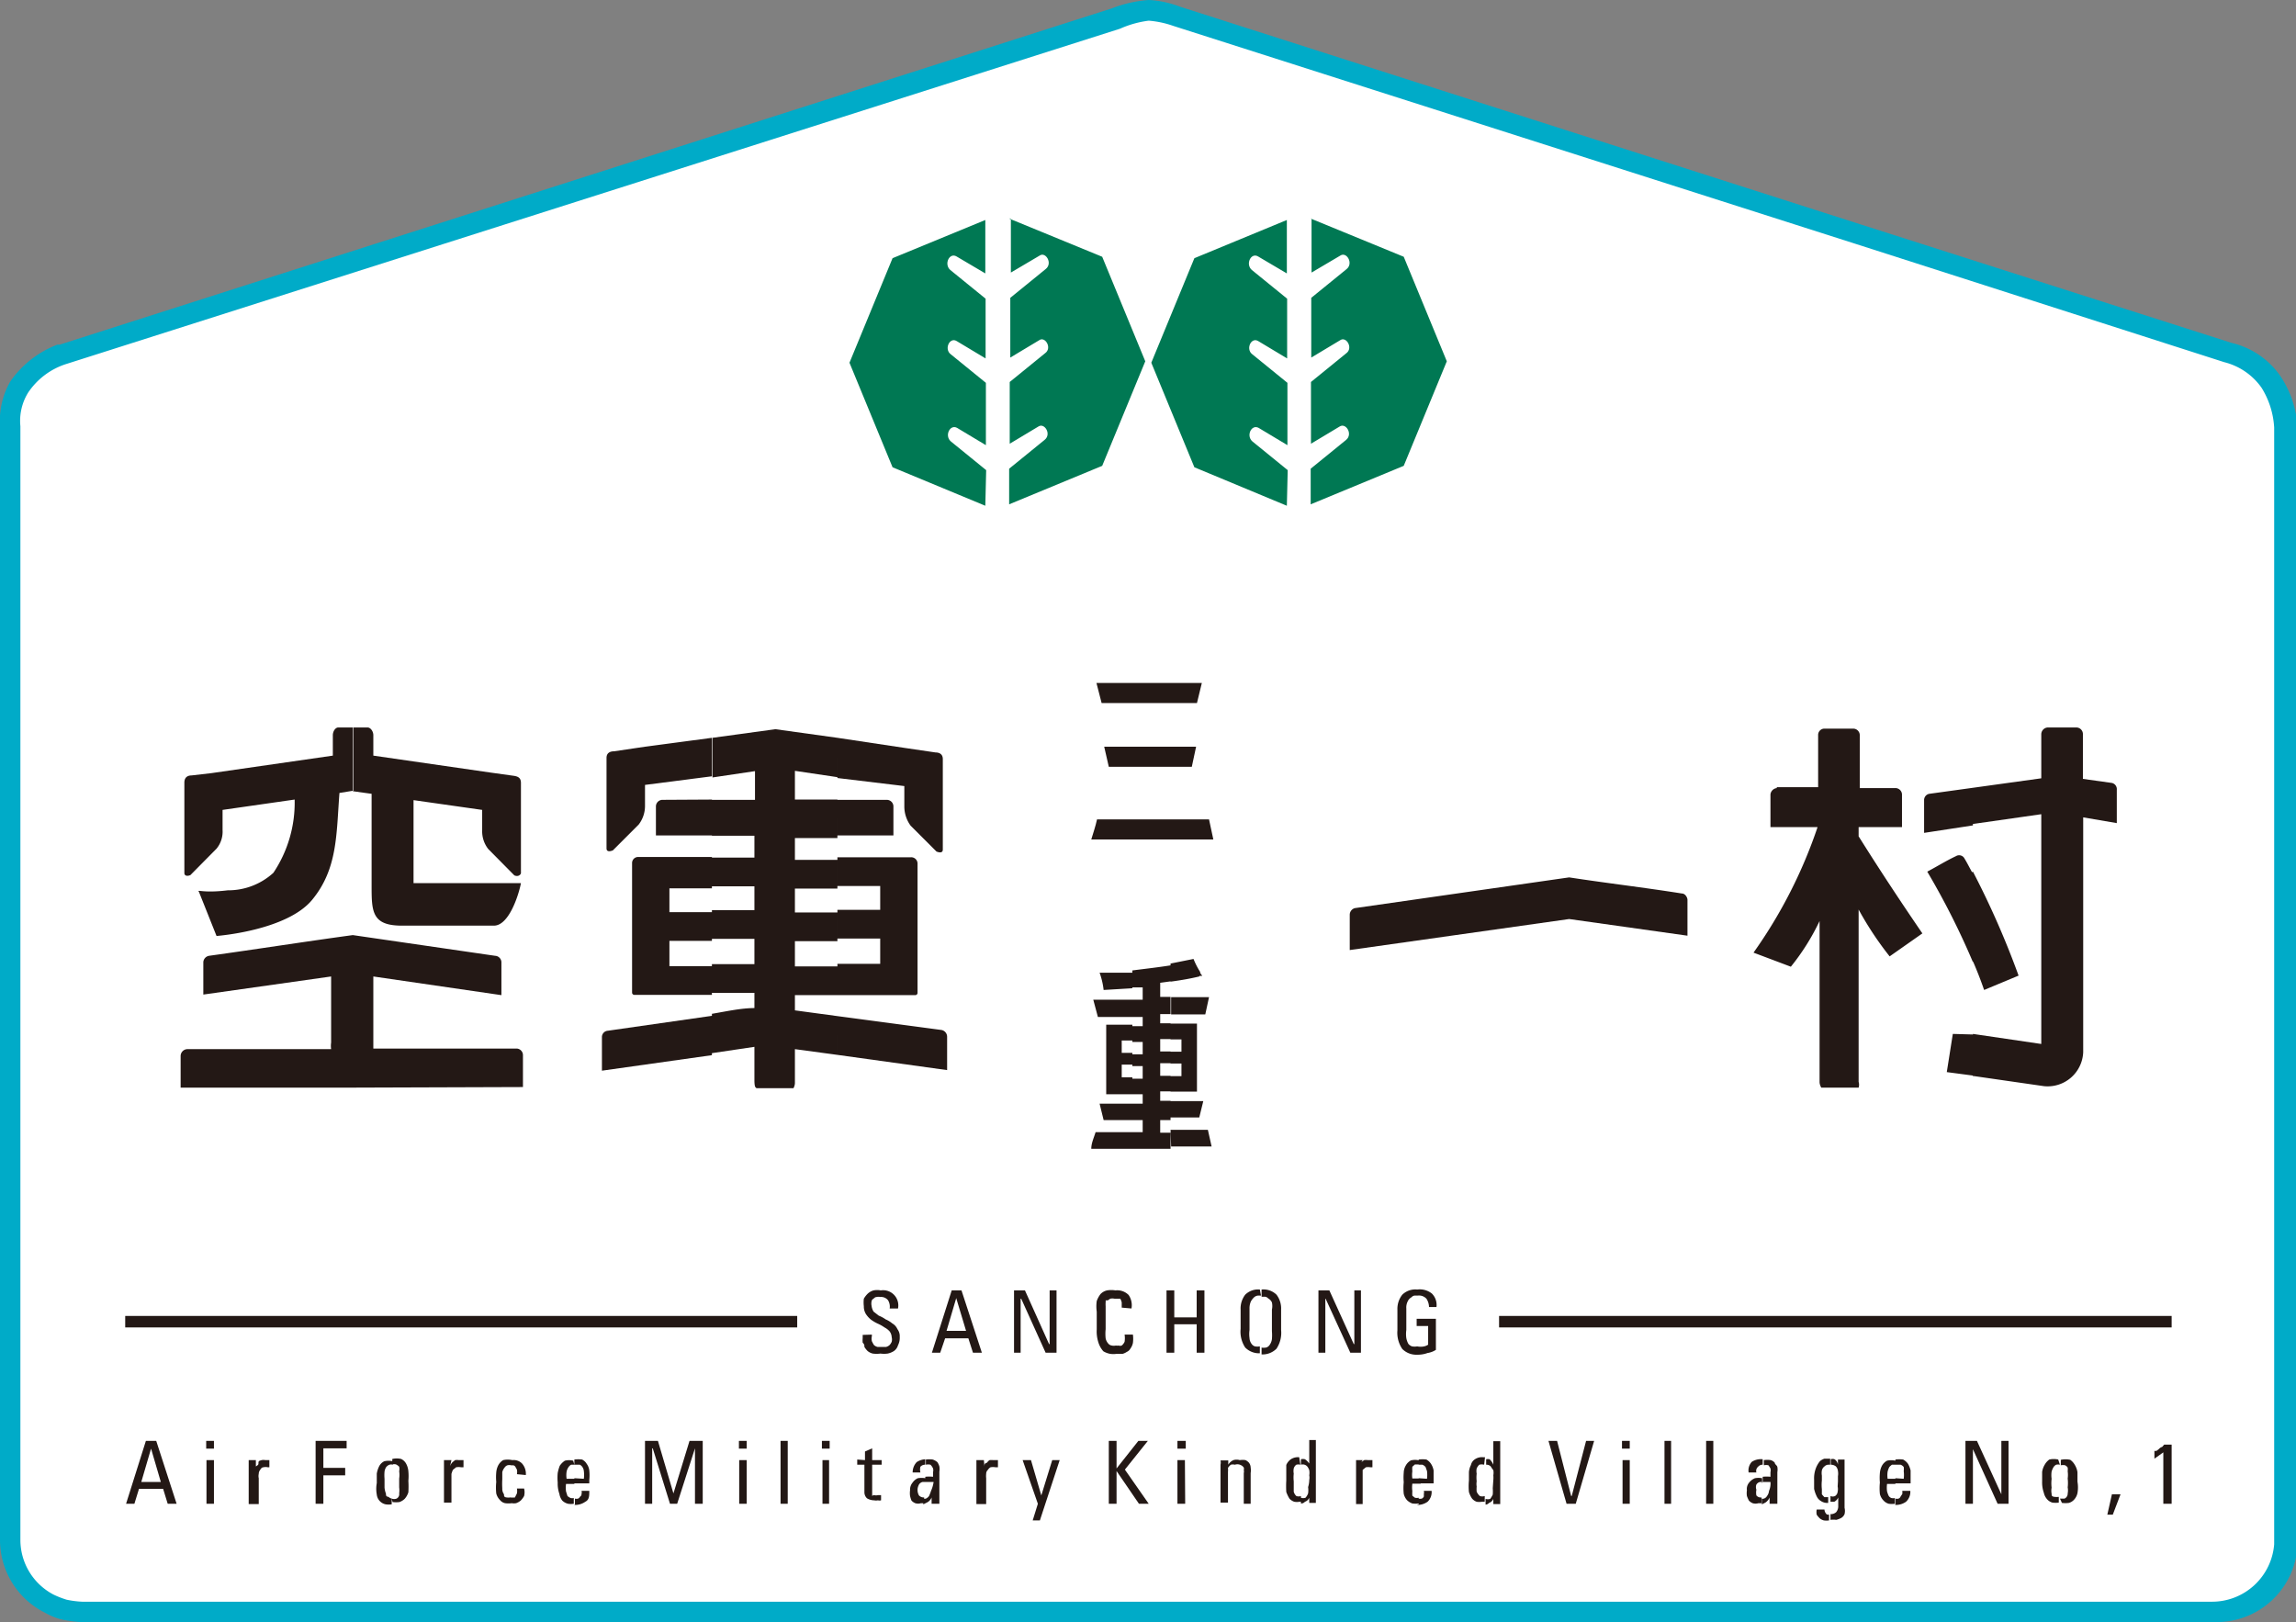<svg xmlns="http://www.w3.org/2000/svg" viewBox="0 0 79.95 56.48"><rect x="0" y="0" width="79.95" height="56.48" fill="#808080" stroke="none"/><defs><style>.cls-1{fill:#fff;}.cls-1,.cls-4,.cls-5{fill-rule:evenodd;}.cls-2{fill:#00abc8;}.cls-3,.cls-4{fill:#231815;}.cls-5{fill:#007853;}</style></defs><g id="圖層_2" data-name="圖層 2"><g id="圖層_1-2" data-name="圖層 1"><path class="cls-1" d="M2.19,12.32,38.83.63A2.6,2.6,0,0,1,41,.58L77.62,12.27a2.66,2.66,0,0,1,2,2.6V53.72a2.55,2.55,0,0,1-2.55,2.42H2.86a2.53,2.53,0,0,1-2.5-2.5V14.85C.31,13.88.62,13,2.19,12.32Z"/><path class="cls-2" d="M40,0a3.48,3.48,0,0,1,1.08.23h0L64.81,7.82l12.9,4.12h0a2.86,2.86,0,0,1,1.7,1.16A3.54,3.54,0,0,1,80,14.85v0h0V53.79l0,.07a2.82,2.82,0,0,1-2.85,2.62H40v-.71H77a2.17,2.17,0,0,0,2.19-2l0,0V14.89a2.93,2.93,0,0,0-.44-1.39,2.26,2.26,0,0,0-1.3-.89h0L64.61,8.49,40.85.9v0h0v0A3.37,3.37,0,0,0,40,.72ZM2.08,12,38.72.29h0A4.37,4.37,0,0,1,40,0V.72A3.55,3.55,0,0,0,39,1l0,0L2.32,12.67a2.51,2.51,0,0,0-1.34,1,1.87,1.87,0,0,0-.27,1.17l0,0V53.64h0a2.15,2.15,0,0,0,1.15,1.88,3.14,3.14,0,0,0,.46.18,3.33,3.33,0,0,0,.54.07H40v.71H2.82a4.52,4.52,0,0,1-.67-.09,2.36,2.36,0,0,1-.59-.24A2.83,2.83,0,0,1,0,53.64H0V14.85H0a2.77,2.77,0,0,1,.36-1.57A3.53,3.53,0,0,1,2,12Z"/><path class="cls-3" d="M5.26,51.6H5.6l-.34-1.16v-.27h.18l.71,2.19H5.84l-.16-.52H5.26Zm0-1.16h0L4.92,51.6h.34v.24H4.84l-.16.52H4.39l.69-2.19h.18v.27Z"/><path class="cls-3" d="M7.18,50.17h.27v.27H7.18v-.27Zm.27,2.19H7.19V50.84h.26Z"/><path class="cls-3" d="M8.91,51.06h0C9,51,9,51,9,50.93s.05-.07.11-.09a.35.35,0,0,1,.13,0h.14v.25H9.33s0,0,0,0h0a.34.34,0,0,0-.16,0c-.05,0-.09.05-.11.09a.22.22,0,0,0-.05.14.34.34,0,0,0,0,.15v.9H8.66V50.84h.25Z"/><polygon class="cls-3" points="10.99 52.36 10.99 50.17 12.07 50.17 12.07 50.43 11.26 50.43 11.26 51.11 12.02 51.11 12.02 51.37 11.26 51.37 11.26 52.36 10.99 52.36"/><path class="cls-3" d="M13.64,52.18a.24.24,0,0,0,.17,0A.17.17,0,0,0,13.9,52a.81.81,0,0,0,0-.21c0-.07,0-.18,0-.31a.82.82,0,0,0,0-.25.38.38,0,0,0,0-.16.38.38,0,0,0-.11-.08.25.25,0,0,0-.13,0v-.19a.67.67,0,0,1,.31,0,.39.39,0,0,1,.18.18.66.66,0,0,1,.07.25,1.83,1.83,0,0,1,0,.33,3.47,3.47,0,0,1,0,.4.61.61,0,0,1-.13.23.51.51,0,0,1-.18.11.93.93,0,0,1-.24,0Zm0,0h0v.2h0a.68.68,0,0,1-.21,0,.39.39,0,0,1-.31-.34,1.11,1.11,0,0,1,0-.4c0-.11,0-.22,0-.33a.92.92,0,0,1,.08-.25.39.39,0,0,1,.18-.18.65.65,0,0,1,.3,0h0V51h0a.22.22,0,0,0-.12,0,.28.28,0,0,0-.11.08.38.38,0,0,0-.06.16,1.42,1.42,0,0,0,0,.25c0,.13,0,.24,0,.31a.81.81,0,0,0,.05.21c0,.06,0,.1.09.11A.23.23,0,0,0,13.64,52.18Z"/><path class="cls-3" d="M15.67,51.06h0a.37.37,0,0,1,.07-.13.87.87,0,0,1,.11-.09.35.35,0,0,1,.12,0h.17v.25h-.08s0,0,0,0h0a.48.48,0,0,0-.18,0l-.11.09a1.09,1.09,0,0,0-.05.14v1h-.26V50.84h.26Z"/><path class="cls-3" d="M18,51.33a.42.42,0,0,0,0-.16l-.05-.09a.11.11,0,0,0-.08-.06s-.05,0-.07,0a.27.27,0,0,0-.13,0,.2.2,0,0,0-.1.08.4.4,0,0,0-.08.16c0,.07,0,.14,0,.25a2.63,2.63,0,0,0,0,.31.33.33,0,0,0,.06.21c0,.06,0,.1.09.11s.09,0,.16,0a.07.07,0,0,0,.06,0,.15.15,0,0,0,.07,0L18,52a.44.44,0,0,0,0-.17h.25a.53.53,0,0,1,0,.26.74.74,0,0,1-.12.16.53.53,0,0,1-.16.09.44.44,0,0,1-.15,0,.82.82,0,0,1-.23,0,.31.31,0,0,1-.18-.11.5.5,0,0,1-.13-.23,2,2,0,0,1,0-.4,1.83,1.83,0,0,1,0-.33.66.66,0,0,1,.07-.25.48.48,0,0,1,.17-.18.74.74,0,0,1,.32,0,.41.41,0,0,1,.34.12.54.54,0,0,1,.13.4Z"/><path class="cls-3" d="M20.33,51.49a1,1,0,0,0,0-.27.29.29,0,0,0-.05-.14.23.23,0,0,0-.09-.08H20v-.18h0a1,1,0,0,1,.27,0,.39.39,0,0,1,.16.15.48.48,0,0,1,.09.23,1.62,1.62,0,0,1,0,.33v.12H20v-.18Zm-.31.89v-.2h0a.22.22,0,0,0,.11,0,.16.16,0,0,0,.07-.07.1.1,0,0,0,.05-.09.22.22,0,0,0,0-.11h.27c0,.18,0,.31-.14.38a.61.61,0,0,1-.38.11ZM20,51h-.11a.23.23,0,0,0-.09.08.4.4,0,0,0-.07.16.83.83,0,0,0,0,.25H20v.18h-.29a.94.94,0,0,0,0,.26l.05.16a.49.49,0,0,0,.11.07.23.23,0,0,0,.11,0v.2a.65.65,0,0,1-.2,0,.44.44,0,0,1-.2-.11.49.49,0,0,1-.1-.23,1.09,1.09,0,0,1-.06-.4,1.83,1.83,0,0,1,0-.33,1.49,1.49,0,0,1,.07-.25.62.62,0,0,1,.18-.18.6.6,0,0,1,.29,0Z"/><polygon class="cls-3" points="22.71 52.36 22.46 52.36 22.46 50.17 22.91 50.17 23.45 52 23.45 52 24.01 50.17 24.47 50.17 24.47 52.36 24.2 52.36 24.2 50.43 24.2 50.43 23.58 52.36 23.33 52.36 22.73 50.43 22.71 50.43 22.71 52.36"/><path class="cls-3" d="M25.71,50.17H26v.27h-.27v-.27ZM26,52.36h-.26V50.84H26Z"/><rect class="cls-3" x="27.18" y="50.17" width="0.25" height="2.19"/><path class="cls-3" d="M28.62,50.17h.27v.27h-.27v-.27Zm.25,2.19h-.23V50.84h.23Z"/><path class="cls-3" d="M30.12,50.84v-.3l.25-.11v.41h.33V51h-.33v1s0,0,0,.06,0,0,.07,0a.28.28,0,0,0,.13,0l.06,0h.05v.18a.22.22,0,0,1-.11,0,.32.32,0,0,1-.13,0,.5.5,0,0,1-.25-.07.29.29,0,0,1-.09-.2V51h-.25v-.18Z"/><path class="cls-3" d="M32.51,51.6h-.29v-.18h0a1.22,1.22,0,0,1,.27,0v-.16a.25.25,0,0,0,0-.13A.41.41,0,0,0,32.4,51a.35.35,0,0,0-.16,0h0v-.18h0a.83.83,0,0,1,.24,0,.48.48,0,0,1,.16.09.51.51,0,0,1,.07.15.52.52,0,0,1,0,.18V52a4300552969355.14,4300552969355.14,0,0,0,0,.36h-.27v-.22h0a.33.33,0,0,1-.17.18l-.12.06v-.2a.16.16,0,0,0,.09,0,.27.27,0,0,0,.11-.09,1.36,1.36,0,0,0,.07-.18A1.15,1.15,0,0,0,32.51,51.6Zm-.29,0s-.06,0-.09,0a.2.2,0,0,0-.13.09s-.05.09-.05.18a.39.39,0,0,0,.05.2.23.23,0,0,0,.18.07h0v.2h-.11a.33.33,0,0,1-.2,0,.38.38,0,0,1-.13-.09,1,1,0,0,1-.05-.16.71.71,0,0,1,0-.2.38.38,0,0,1,.09-.27.44.44,0,0,1,.18-.15.8.8,0,0,1,.26,0v.18Zm0-.79V51a.22.22,0,0,0-.17.07.42.42,0,0,0,0,.2h-.27a.52.52,0,0,1,.14-.36A.61.61,0,0,1,32.22,50.81Z"/><path class="cls-3" d="M34.28,51.06h0c0-.06,0-.11.09-.13a.26.26,0,0,1,.09-.09.53.53,0,0,1,.12,0h.17v.25h-.08s0,0,0,0h0a.48.48,0,0,0-.18,0,.26.26,0,0,0-.09.09.18.18,0,0,0-.06.14.66.66,0,0,0,0,.15v.9H34V50.84h.26Z"/><polygon class="cls-3" points="36.26 52.07 36.26 52.07 36.64 50.84 36.9 50.84 36.21 52.94 35.96 52.94 36.14 52.36 35.61 50.84 35.9 50.84 36.26 52.07"/><polygon class="cls-3" points="38.61 52.36 38.61 50.17 38.88 50.17 38.88 51.13 38.88 51.13 39.64 50.17 39.97 50.17 39.17 51.17 40 52.36 39.66 52.36 38.88 51.22 38.88 51.22 38.88 52.36 38.61 52.36"/><path class="cls-3" d="M41,50.17h.29v.27H41v-.27Zm.27,2.19H41V50.84h.26Z"/><path class="cls-3" d="M43.31,52.36V51.29a.18.18,0,0,0,0-.1.16.16,0,0,0,0-.09.23.23,0,0,0-.09-.08A.27.27,0,0,0,43,51a.29.29,0,0,0-.14,0,.5.5,0,0,0-.1.11.78.78,0,0,1,0,.14v1.07H42.5V51a.34.34,0,0,0,0-.15h.27V51h0a.39.39,0,0,1,.18-.16.38.38,0,0,1,.22,0,.64.64,0,0,1,.2,0,.38.38,0,0,1,.12.09.29.29,0,0,1,.06.17.62.62,0,0,1,0,.19v1.07Z"/><path class="cls-3" d="M45.59,51.53a.41.41,0,0,0,0-.16.53.53,0,0,0,0-.18.42.42,0,0,0-.07-.13A.21.21,0,0,0,45.3,51h0v-.19a.29.29,0,0,1,.14,0,.54.54,0,0,1,.15.15h0v-.82h.23v2.19h-.23v-.18h0a.25.25,0,0,1-.15.14.18.18,0,0,1-.14.06v-.2h0a.25.25,0,0,0,.16,0,.46.46,0,0,0,.09-.15.78.78,0,0,0,0-.22A.9.9,0,0,0,45.59,51.53ZM45.28,51a.29.29,0,0,0-.14,0,.24.24,0,0,0-.09.13.48.48,0,0,0,0,.18,1.23,1.23,0,0,0,0,.27v.18c0,.07,0,.13,0,.18a.32.32,0,0,0,.09.15.23.23,0,0,0,.16,0v.2h-.05a.52.52,0,0,1-.18,0,.41.41,0,0,1-.17-.11,1.25,1.25,0,0,1-.11-.23,3.47,3.47,0,0,1,0-.4v-.29c0-.09,0-.18,0-.25a.46.46,0,0,1,.16-.2.45.45,0,0,1,.29-.07h0Z"/><path class="cls-3" d="M47.32,51.06h0a.37.37,0,0,1,.07-.13.87.87,0,0,1,.11-.09.42.42,0,0,1,.13,0h.16v.25h-.07l0,0h0a.42.42,0,0,0-.16,0l-.11.09,0,.14s0,.09,0,.15v.9h-.23V50.84h.23Z"/><path class="cls-3" d="M49.69,51.49a1.06,1.06,0,0,0,0-.27l-.05-.14a.28.28,0,0,0-.11-.08H49.4v-.18h0a1,1,0,0,1,.27,0,.46.46,0,0,1,.16.15.61.61,0,0,1,.09.23c0,.09,0,.2,0,.33v.12H49.4v-.18Zm-.29.89v-.2h0a.23.23,0,0,0,.11,0,.16.16,0,0,0,.07-.07.73.73,0,0,0,0-.09.22.22,0,0,0,0-.11h.27a.46.46,0,0,1-.14.38.61.61,0,0,1-.38.11Zm0-1.39h-.13l-.09.08a.76.76,0,0,0,0,.16.83.83,0,0,0,0,.25h.29v.18h-.29a.94.94,0,0,0,0,.26,1,1,0,0,0,0,.16l.09.07a.3.3,0,0,0,.13,0v.2a.82.82,0,0,1-.22,0,.51.51,0,0,1-.18-.11.49.49,0,0,1-.12-.23,2,2,0,0,1,0-.4,1.83,1.83,0,0,1,0-.33.52.52,0,0,1,.07-.25.44.44,0,0,1,.18-.18.58.58,0,0,1,.29,0Z"/><path class="cls-3" d="M52,51.53a.81.81,0,0,0,0-.16.52.52,0,0,0,0-.18,1,1,0,0,1-.09-.13.21.21,0,0,0-.16-.06h0v-.19a.27.27,0,0,1,.12,0A.54.54,0,0,1,52,51h0v-.82h.24v2.19H52v-.18h0a.25.25,0,0,1-.15.14.17.17,0,0,1-.12.06v-.2h0a.25.25,0,0,0,.16,0,.75.75,0,0,0,.09-.15,1.46,1.46,0,0,0,0-.22ZM51.68,51a.35.35,0,0,0-.17,0,.43.43,0,0,0-.09.13.48.48,0,0,0,0,.18,1.23,1.23,0,0,0,0,.27.55.55,0,0,0,0,.18,1,1,0,0,0,0,.18.45.45,0,0,0,.11.15.26.26,0,0,0,.17,0v.2H51.6a.58.58,0,0,1-.18,0,.38.38,0,0,1-.16-.11.82.82,0,0,1-.11-.23,2.1,2.1,0,0,1,0-.4v-.29a.66.66,0,0,1,.07-.25.32.32,0,0,1,.14-.2.43.43,0,0,1,.29-.07h.06Z"/><polygon class="cls-3" points="54.87 52.36 54.55 52.36 53.92 50.17 54.22 50.17 54.71 52.09 54.73 52.09 55.23 50.17 55.51 50.17 54.87 52.36"/><path class="cls-3" d="M56.48,50.17h.27v.27h-.27v-.27Zm.27,2.19H56.5V50.84h.25Z"/><rect class="cls-3" x="57.96" y="50.17" width="0.23" height="2.19"/><rect class="cls-3" x="59.41" y="50.17" width="0.25" height="2.19"/><path class="cls-3" d="M61.65,51.6h-.27v-.18h0a1.22,1.22,0,0,1,.27,0v-.16a.25.25,0,0,0,0-.13,1.05,1.05,0,0,0-.07-.11.35.35,0,0,0-.16,0h0v-.18h0a.78.78,0,0,1,.24,0,.31.31,0,0,1,.14.09c0,.06.08.09.09.15a.52.52,0,0,1,0,.18v.92s0,.11,0,.18h-.27v-.22h0a.39.39,0,0,1-.15.18l-.12.06v-.2a.1.1,0,0,0,.07,0,.19.19,0,0,0,.11-.09.34.34,0,0,0,.07-.18A.63.63,0,0,0,61.65,51.6Zm-.27,0-.09,0a.2.2,0,0,0-.13.09.26.26,0,0,0,0,.18.53.53,0,0,0,0,.2.2.2,0,0,0,.18.07h0v.2h-.11a.34.34,0,0,1-.2,0,.38.38,0,0,1-.13-.09,1.11,1.11,0,0,1-.07-.16.68.68,0,0,1,0-.2.34.34,0,0,1,.08-.27.5.5,0,0,1,.2-.15.66.66,0,0,1,.25,0v.18Zm0-.79V51a.2.2,0,0,0-.16.07.19.19,0,0,0-.06.2h-.27A.44.44,0,0,1,61,50.9.58.58,0,0,1,61.38,50.81Z"/><path class="cls-3" d="M64,51.58V51.4a.53.53,0,0,0,0-.18.29.29,0,0,0-.07-.16.28.28,0,0,0-.18-.06v-.19a.19.19,0,0,1,.13,0A.27.27,0,0,1,64,51h0v-.18h.23V52.5a.47.47,0,0,1,0,.22.28.28,0,0,1-.11.13.75.75,0,0,1-.18.07.75.75,0,0,0-.2,0v-.2h0a.27.27,0,0,0,.2-.07.33.33,0,0,0,.07-.18v-.33h0a.29.29,0,0,1-.14.15l-.13,0v-.2h0a.19.19,0,0,0,.16,0,.2.2,0,0,0,.09-.15.44.44,0,0,0,0-.18ZM63.69,51h0a.2.2,0,0,0-.16.06.24.24,0,0,0-.09.14.53.53,0,0,0,0,.18v.17a1.37,1.37,0,0,0,0,.3c0,.08,0,.13,0,.18a1,1,0,0,0,.09.1h.13v.2a.06.06,0,0,1,0,0,.4.4,0,0,1-.26-.07.36.36,0,0,1-.14-.16,1.14,1.14,0,0,1-.09-.26c0-.11,0-.21,0-.32a1,1,0,0,1,.07-.42.91.91,0,0,1,.13-.22.43.43,0,0,1,.16-.09h.2V51Zm0,1.74v.2h0a.65.65,0,0,1-.18,0,.37.37,0,0,1-.14-.07.75.75,0,0,1-.11-.13.5.5,0,0,1,0-.18h.27a.25.25,0,0,0,.08.17A.22.22,0,0,0,63.69,52.74Z"/><path class="cls-3" d="M66.29,51.49a1.06,1.06,0,0,0,0-.27.46.46,0,0,0,0-.14.23.23,0,0,0-.11-.08H66v-.18h0a1,1,0,0,1,.27,0,.5.5,0,0,1,.17.15.85.85,0,0,1,.09.23c0,.09,0,.2,0,.33v.12H66v-.18Zm-.29.89v-.2h0a.22.22,0,0,0,.11,0,.12.12,0,0,0,.07-.07l.06-.09a.41.41,0,0,0,0-.11h.28a.47.47,0,0,1-.15.38.61.61,0,0,1-.38.11ZM66,51h-.12a.57.57,0,0,0-.09.08.68.68,0,0,0-.06.16.83.83,0,0,0,0,.25H66v.18h-.29a.94.94,0,0,0,0,.26.91.91,0,0,0,.06.16.2.2,0,0,0,.09.07.25.25,0,0,0,.12,0v.2a.75.75,0,0,1-.21,0,.38.38,0,0,1-.18-.11.5.5,0,0,1-.13-.23,2,2,0,0,1,0-.4,1.83,1.83,0,0,1,0-.33.66.66,0,0,1,.07-.25.44.44,0,0,1,.18-.18.63.63,0,0,1,.29,0Z"/><polygon class="cls-3" points="69.94 50.17 69.94 52.36 69.56 52.36 68.7 50.46 68.7 50.46 68.7 52.36 68.44 52.36 68.44 50.17 68.84 50.17 69.69 52.03 69.69 52.03 69.69 50.17 69.94 50.17"/><path class="cls-3" d="M71.73,52.18c.07,0,.13,0,.16,0A.19.19,0,0,0,72,52a.56.56,0,0,0,0-.21,1.33,1.33,0,0,0,0-.31.9.9,0,0,0,0-.25A.59.59,0,0,0,72,51.1a.23.23,0,0,0-.09-.08.34.34,0,0,0-.15,0v-.19a.74.74,0,0,1,.33,0,.55.55,0,0,1,.16.18.68.68,0,0,1,.09.25v.33a1.14,1.14,0,0,1,0,.4.49.49,0,0,1-.12.23.38.38,0,0,1-.18.11.93.93,0,0,1-.24,0Zm0-1.18a.3.3,0,0,0-.13,0,.23.23,0,0,0-.09.08.59.59,0,0,0-.07.16.9.9,0,0,0,0,.25,1.33,1.33,0,0,0,0,.31.56.56,0,0,0,0,.21c0,.06,0,.1.11.11s.09,0,.14,0v.2a.86.86,0,0,1-.22,0,.38.38,0,0,1-.18-.11.49.49,0,0,1-.12-.23,1.09,1.09,0,0,1-.06-.4c0-.11,0-.22,0-.33a.68.68,0,0,1,.09-.25.55.55,0,0,1,.16-.18.69.69,0,0,1,.31,0Z"/><polygon class="cls-3" points="73.54 52.03 73.84 52.03 73.57 52.74 73.38 52.74 73.54 52.03"/><path class="cls-3" d="M75.62,52.36h-.29V50.57l-.31.22v-.27l.07,0,.09-.07a.23.23,0,0,1,.11-.07l.07-.08h.26Z"/><path class="cls-3" d="M30.36,46.47v.05a.39.39,0,0,0,0,.18,1.31,1.31,0,0,0,.07.13.28.28,0,0,0,.13.07l.13,0,.16,0a.28.28,0,0,0,.13-.07.42.42,0,0,0,.07-.11.32.32,0,0,0,0-.16.37.37,0,0,0-.07-.2.62.62,0,0,0-.18-.14,1.34,1.34,0,0,0-.23-.13,1.38,1.38,0,0,1-.24-.14.84.84,0,0,1-.18-.2.5.5,0,0,1-.07-.27,1.09,1.09,0,0,1,0-.26.79.79,0,0,1,.14-.18.49.49,0,0,1,.2-.11.66.66,0,0,1,.25,0,.53.53,0,0,1,.6.63h-.29a.42.42,0,0,0-.06-.29.31.31,0,0,0-.27-.11.25.25,0,0,0-.12,0,.14.14,0,0,0-.11.06.11.11,0,0,0-.07.09.38.38,0,0,0,0,.16.48.48,0,0,0,.07.2l.18.14a1.12,1.12,0,0,1,.24.13.88.88,0,0,1,.23.14.43.43,0,0,1,.18.2.4.4,0,0,1,.08.27.57.57,0,0,1-.06.29.37.37,0,0,1-.14.2.63.63,0,0,1-.22.09.93.93,0,0,1-.25,0,1,1,0,0,1-.27,0,.44.44,0,0,1-.18-.09.76.76,0,0,1-.11-.14c0-.06,0-.09-.06-.15a.86.86,0,0,1,0-.16v-.11Z"/><path class="cls-3" d="M33.3,46.34h.34l-.34-1.13v-.28h.18l.71,2.17h-.31l-.16-.5H33.3Zm0-1.15h0l-.34,1.15h.36v.26h-.41l-.17.5h-.29l.69-2.17h.18v.26Z"/><polygon class="cls-3" points="36.79 44.93 36.79 47.1 36.41 47.1 35.56 45.22 35.54 45.22 35.54 47.1 35.31 47.1 35.31 44.93 35.69 44.93 36.53 46.8 36.55 46.8 36.55 44.93 36.79 44.93"/><path class="cls-3" d="M39.06,45.53v-.18a.5.5,0,0,0-.05-.13l0,0-.08,0s0,0-.07,0h-.05a.34.34,0,0,0-.15,0l-.09.06a.18.18,0,0,0-.07,0,.07.07,0,0,1,0,0s0,0,0,0a.28.28,0,0,1,0,.06,1.13,1.13,0,0,0,0,.14v.8a1.57,1.57,0,0,0,0,.32.38.38,0,0,0,.09.18.19.19,0,0,0,.12.07.34.34,0,0,0,.15,0,.18.18,0,0,0,.09,0,.15.15,0,0,0,.11,0,.36.36,0,0,0,.1-.13.82.82,0,0,0,0-.25h.29a1.12,1.12,0,0,1,0,.29.52.52,0,0,1-.09.2.25.25,0,0,1-.12.11.52.52,0,0,1-.15.07l-.12,0h-.09a.78.78,0,0,1-.22,0,.7.7,0,0,1-.24-.09.83.83,0,0,1-.16-.27,1.24,1.24,0,0,1-.07-.49v-.62a1.32,1.32,0,0,1,0-.37.89.89,0,0,1,.13-.24.45.45,0,0,1,.23-.13.89.89,0,0,1,.29,0,.56.56,0,0,1,.46.16.63.63,0,0,1,.1.47Z"/><polygon class="cls-3" points="40.62 47.1 40.62 44.93 40.89 44.93 40.89 45.87 41.67 45.87 41.67 44.93 41.94 44.93 41.94 47.1 41.67 47.1 41.67 46.11 40.89 46.11 40.89 47.1 40.62 47.1"/><path class="cls-3" d="M43.91,46.92a.52.52,0,0,0,.18,0,.22.22,0,0,0,.12-.09.46.46,0,0,0,.08-.2,1.7,1.7,0,0,0,0-.28v-.75a.58.58,0,0,0,0-.25.3.3,0,0,0-.13-.14.17.17,0,0,0-.12-.06.75.75,0,0,1-.11,0h0V44.9h0a.65.65,0,0,1,.52.18.79.79,0,0,1,.16.52v.71a1,1,0,0,1-.16.65.69.69,0,0,1-.52.2h0v-.24Zm0-1.81-.09,0a.24.24,0,0,0-.15.06.61.61,0,0,0-.11.14.58.58,0,0,0-.05.25v.75a1,1,0,0,0,0,.28.36.36,0,0,0,.07.2.22.22,0,0,0,.12.09.5.5,0,0,0,.17,0v.24a.68.68,0,0,1-.51-.2,1,1,0,0,1-.16-.65V45.6a.79.79,0,0,1,.16-.52.64.64,0,0,1,.51-.18Z"/><polygon class="cls-3" points="47.39 44.93 47.39 47.1 47.02 47.1 46.16 45.22 46.15 45.22 46.15 47.1 45.91 47.1 45.91 44.93 46.29 44.93 47.14 46.8 47.16 46.8 47.16 44.93 47.39 44.93"/><path class="cls-3" d="M49.76,45.51a.53.53,0,0,0-.09-.29.35.35,0,0,0-.29-.11.75.75,0,0,1-.11,0,.17.17,0,0,0-.12.06.3.3,0,0,0-.13.14.47.47,0,0,0-.05.25v.75a1,1,0,0,0,0,.28.66.66,0,0,0,.07.2.28.28,0,0,0,.13.09.5.5,0,0,0,.18,0,.58.58,0,0,0,.24,0,.38.38,0,0,0,.14-.06v-.65h-.4v-.25H50V47a.73.73,0,0,1-.29.11,1,1,0,0,1-.36.06.69.69,0,0,1-.52-.2,1,1,0,0,1-.17-.65V45.6a.79.79,0,0,1,.17-.52.65.65,0,0,1,.52-.18.68.68,0,0,1,.51.14.56.56,0,0,1,.16.47Z"/><rect class="cls-3" x="4.36" y="45.82" width="23.4" height="0.4"/><rect class="cls-3" x="52.2" y="45.82" width="23.42" height="0.4"/><path class="cls-4" d="M47.18,31.62l7.46-1.07c1.3.2,2.6.35,3.92.56.13,0,.2.15.2.22v1.25L54.64,32,47,33.08V31.85A.24.24,0,0,1,47.18,31.62Z"/><path class="cls-4" d="M68.7,37.47V36l2.38.35v-8l-2.38.34V27.43l2.38-.33V25.57a.24.24,0,0,1,.22-.24h1a.23.23,0,0,1,.23.24v1.55l1,.14a.22.22,0,0,1,.18.24v1.16l-1.17-.2v8.18a1.24,1.24,0,0,1-1.36,1.18h0l-2.43-.35Zm0-4q.21.48.39,1l1.2-.5a30,30,0,0,0-1.59-3.62Zm-6.83-6.06h1.44V25.58a.22.22,0,0,1,.22-.21h1a.23.23,0,0,1,.23.23v1.84H66a.23.23,0,0,1,.23.22V28.8H64.72v.32c.74,1.18,1.48,2.3,2.22,3.38l-1.14.8a11.51,11.51,0,0,1-1.08-1.63v6a.34.34,0,0,1,0,.2h-1.3s-.06-.09-.06-.2V32.07a7.92,7.92,0,0,1-1,1.59l-1.3-.49a16.81,16.81,0,0,0,2.23-4.37H61.65V27.66a.25.25,0,0,1,.22-.22Zm6.83,0v1.33L67,29V27.86a.22.22,0,0,1,.18-.22l1.52-.21Zm0,2.94V33.5a26.56,26.56,0,0,0-1.59-3.15c.34-.18.66-.38,1-.54a.21.21,0,0,1,.3.09c.07.11.15.27.26.47Zm0,5.67v1.43l-.91-.12L68,36Z"/><path class="cls-4" d="M13,26.31V25.6c0-.14-.1-.27-.2-.27h-.51v2.22l.65.09v3.18c0,.91,0,1.41,1.05,1.41H17.2c.53,0,.87-1.1.94-1.48H14.4V27.86l2.39.34v.71a1,1,0,0,0,.21.65l.91.92c.12.05.2,0,.23-.07V27.26c0-.19-.12-.23-.27-.25l-.79-.11L13,26.31Zm-.71,11.56V32.56l4.95.72a.23.23,0,0,1,.22.24v1.13L13,34v2.51h5a.23.23,0,0,1,.21.24v1.1Zm0-12.54h-.51c-.1,0-.19.13-.19.27v.71l-4.23.61L6.67,27c-.13,0-.25.06-.25.25v3.15c0,.09.09.12.21.07l.91-.92a.93.93,0,0,0,.21-.65V28.2l2.51-.36a4.39,4.39,0,0,1-.74,2.55A2.33,2.33,0,0,1,7.93,31c-.9.11-1.08-.05-1,.06l.61,1.53s2.44-.18,3.33-1.26.84-2.28.95-3.72l.49-.08h0V25.33Zm0,7.23v5.31h-6v-1.1a.24.24,0,0,1,.24-.24h5a.82.82,0,0,1,0-.23V34l-4.45.63V33.5a.24.24,0,0,1,.2-.22c1.66-.23,3.31-.49,5-.72v.83h0v-.83Z"/><path class="cls-4" d="M29.16,36.73l3.82.53V36.1a.24.24,0,0,0-.22-.24l-3.6-.48v1.35Zm0-2.08h2.71a.08.08,0,0,0,.08-.07V30.06a.22.22,0,0,0-.24-.21H29.16v1h1.49v.83H29.16v1h1.49v.88H29.16v1Zm0-5.56h1.95v-1a.23.23,0,0,0-.23-.24H29.16v1.25Zm0-2V25.69l2.33.35h0l1.09.16c.12,0,.25.05.25.23v3.15c0,.11-.09.12-.22.07l-.9-.9a1.13,1.13,0,0,1-.22-.65v-.73Zm-2.83,10.8h1.3s.05-.09.05-.18V36.53l1.48.2V35.38l-1.48-.2v-.53h1.48v-1H27.68v-.88h1.48v-1H27.68v-.83h1.48v-1H27.68v-.76h1.48V27.84H27.68v-1l1.48.22V25.69L27,25.39l-2.19.3v1.38l1.48-.22v1H24.79v1.25h1.48v.76H24.79v1h1.48v.83H24.79v1h1.48v.88H24.79v1h1.48v.53c-.47,0-1,.12-1.48.2v1.37l1.48-.22v1.16C26.27,37.78,26.29,37.87,26.33,37.87ZM24.79,25.69,22.46,26h0l-1.08.16c-.13,0-.26.05-.26.23v3.15c0,.11.09.12.22.07l.9-.9a1.06,1.06,0,0,0,.22-.65v-.73l2.33-.3V25.69Zm0,2.15v1.25H22.84v-1a.23.23,0,0,1,.22-.24Zm0,2H22.24a.21.21,0,0,0-.23.21v4.52a.08.08,0,0,0,.07.07h2.71v-1H23.31v-.88h1.48v-1H23.31v-.83h1.48v-1Zm0,5.53-3.63.52a.22.22,0,0,0-.2.22v1.17l3.83-.54Z"/><path class="cls-3" d="M42.21,29.23H38c.07-.23.15-.47.2-.7h3.9l.15.7Zm-.53-4.75H38.36l-.18-.7h3.67l-.17.7ZM41.5,26.7H38.61l-.16-.7h3.2Z"/><path class="cls-3" d="M41.76,34c-.29.07-.62.13-1,.18v-.63l.8-.16a2.71,2.71,0,0,0,.23.45c0,.07.07.11.07.14s0,0,0,0l-.09,0Zm-1,.72H42.1l-.13.6H40.78v-.6Zm0,.92h.92v2.37h-.92v-.54h.38v-.44h-.38v-.41h.38v-.43h-.38v-.55Zm0,2.7H41.9l-.14.57h-1v-.57Zm0,1h1.3l.13.58H40.78Zm0-5.17-.36.05v.49h.36v.6h-.36v.32h.36v.55h-.36v.43h.36v.41h-.36v.44h.36v.54h-.36v.33h.36V39h-.36v.44h.36V40H39.43v-.58h.36V39h-.36v-.57h.36v-.33h-.36v-.54h.36v-.44h-.36v-.41h.36v-.43h-.36v-.55h.36v-.32h-.36v-.6h.36v-.43c-.13,0-.24,0-.36,0v-.59c.47-.06.92-.11,1.35-.18ZM39.43,40H38c0-.2.09-.38.15-.58h1.32V40Zm0-1h-1l-.14-.57h1.16V39Zm0-.9h-.91V35.68h.91v.55h-.37v.43h.37v.41h-.37v.44h.37v.54Zm0-2.69h-1.2l-.16-.6h1.36v.6Zm0-1-1,.06a2.64,2.64,0,0,0-.14-.6c.38,0,.76,0,1.14,0Z"/><path class="cls-5" d="M35.14,7.61l3.24,1.33,1.5,3.64-1.5,3.64-3.24,1.34V16.32l1.23-1c.26-.2,0-.61-.21-.47l-1,.6V13.3l1.23-1c.26-.18,0-.61-.21-.45l-1,.6V10.37l1.23-1c.26-.2,0-.62-.21-.47l-1,.59V7.61Zm-.83,10-3.23-1.34-1.5-3.64,1.5-3.64,3.23-1.33V9.52l-1-.59c-.25-.15-.45.27-.22.47l1.23,1v2.08l-1-.6c-.25-.16-.45.27-.22.45l1.23,1v2.17l-1-.6c-.25-.14-.45.27-.22.47l1.23,1Z"/><path class="cls-5" d="M45.64,7.61l3.24,1.33,1.5,3.64-1.5,3.64-3.24,1.34V16.32l1.23-1c.25-.2,0-.61-.22-.47l-1,.6V13.3l1.23-1c.25-.18,0-.61-.22-.45l-1,.6V10.37l1.23-1c.25-.2,0-.62-.22-.47l-1,.59V7.61Zm-.83,10-3.22-1.34-1.5-3.64,1.5-3.64,3.22-1.33V9.52l-1-.59c-.25-.15-.45.27-.22.47l1.23,1v2.08l-1-.6c-.25-.16-.45.27-.22.45l1.23,1v2.17l-1-.6c-.25-.14-.45.27-.22.47l1.23,1Z"/></g></g></svg>